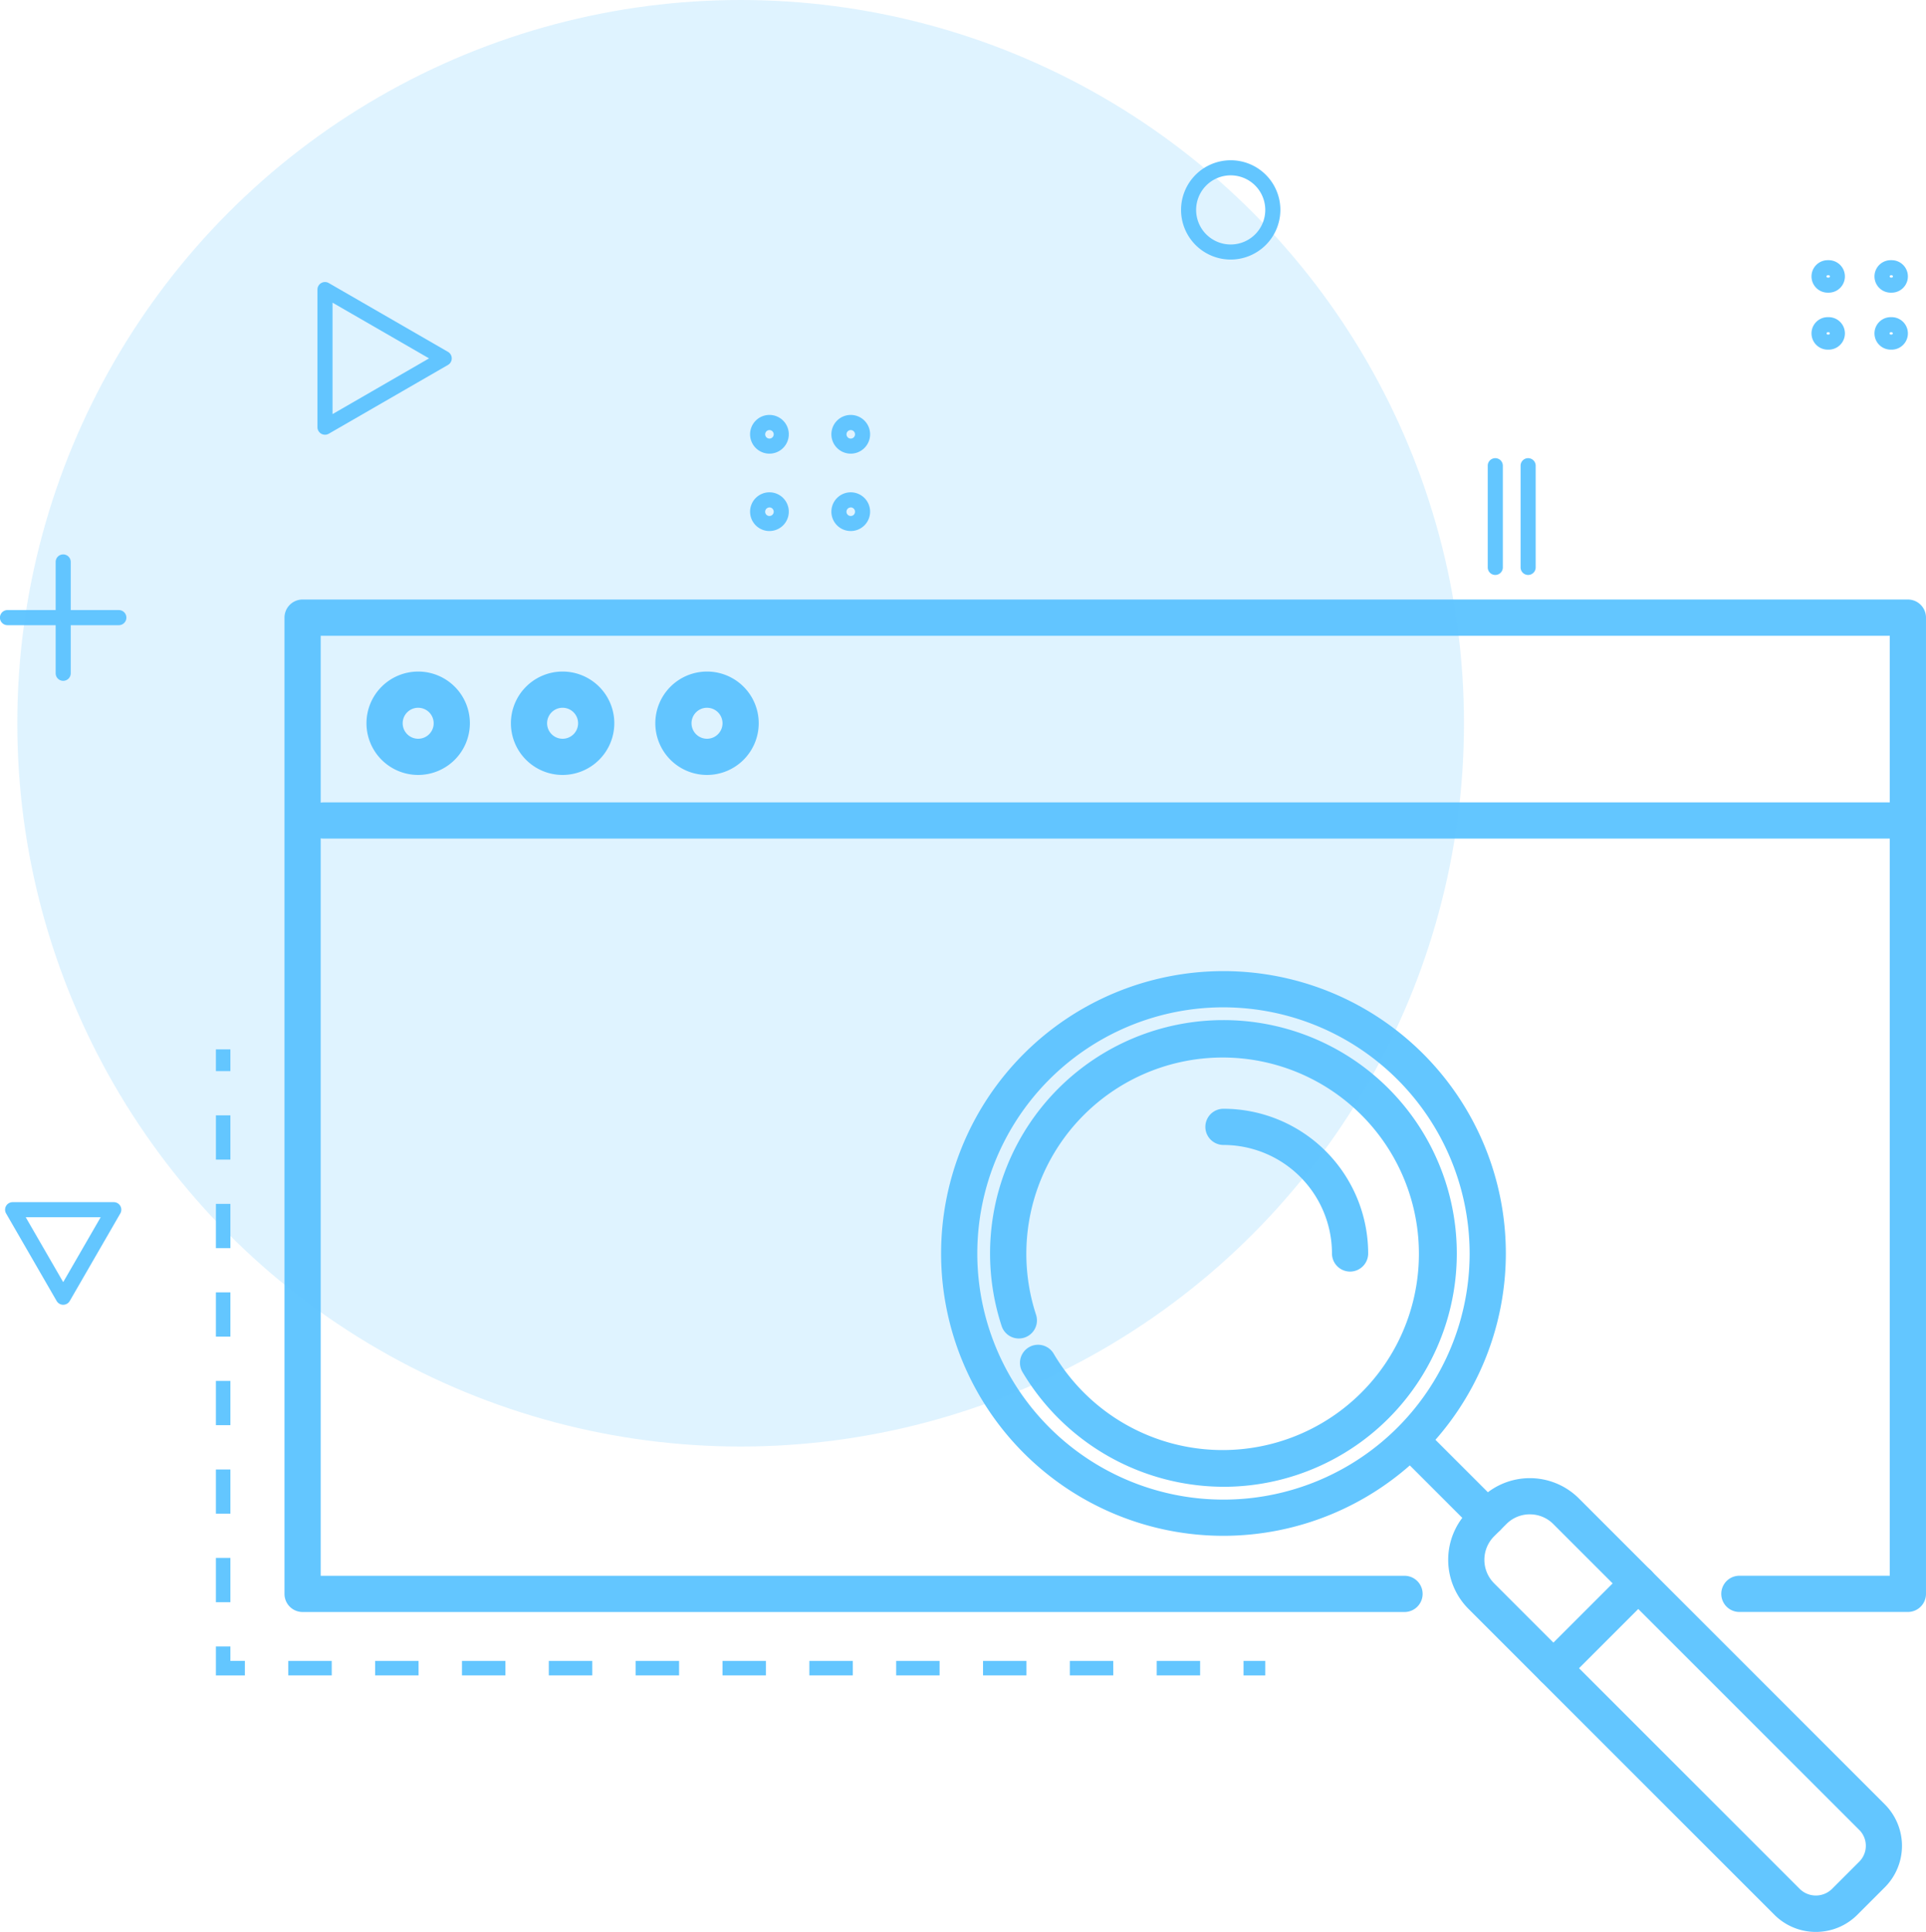 <svg xmlns="http://www.w3.org/2000/svg" width="147.036" height="147.5" viewBox="0 0 147.036 147.5"><defs><style>.a,.b{fill:#63c6ff;}.b{opacity:0.2;}</style></defs><g transform="translate(-8.028 -18.947)"><g transform="translate(29.747 64.72)"><g transform="translate(0 0)"><path class="a" d="M171.243,179.031H158.38a1.382,1.382,0,1,1,0-2.765h11.481V104.5H50.074v71.769h82.74a1.382,1.382,0,0,1,0,2.765H48.691a1.382,1.382,0,0,1-1.382-1.382V103.114a1.382,1.382,0,0,1,1.382-1.382H171.243a1.382,1.382,0,0,1,1.382,1.382v74.534A1.382,1.382,0,0,1,171.243,179.031Z" transform="translate(-47.309 -101.732)"/></g><g transform="translate(1.611 15.489)"><path class="a" d="M172.546,132.511H51.6a1.382,1.382,0,1,1,0-2.765H172.546a1.382,1.382,0,0,1,0,2.765Z" transform="translate(-50.222 -129.746)"/></g><g transform="translate(6.258 5.5)"><path class="a" d="M62.576,119.574a3.947,3.947,0,1,1,3.947-3.947A3.952,3.952,0,0,1,62.576,119.574Zm0-5.13a1.183,1.183,0,1,0,1.183,1.183A1.184,1.184,0,0,0,62.576,114.445Z" transform="translate(-58.628 -111.68)"/></g><g transform="translate(17.284 5.5)"><path class="a" d="M82.516,119.574a3.947,3.947,0,1,1,3.948-3.947A3.952,3.952,0,0,1,82.516,119.574Zm0-5.13a1.183,1.183,0,1,0,1.183,1.183A1.184,1.184,0,0,0,82.516,114.445Z" transform="translate(-78.569 -111.68)"/></g><g transform="translate(28.31 5.5)"><path class="a" d="M102.458,119.574a3.947,3.947,0,1,1,3.947-3.947A3.951,3.951,0,0,1,102.458,119.574Zm0-5.13a1.183,1.183,0,1,0,1.183,1.183A1.184,1.184,0,0,0,102.458,114.445Z" transform="translate(-98.511 -111.68)"/></g></g><g transform="translate(79.874 93.091)"><path class="a" d="M159.527,196.158A21.557,21.557,0,1,1,181.084,174.6,21.582,21.582,0,0,1,159.527,196.158Zm0-40.35A18.793,18.793,0,1,0,178.32,174.6,18.814,18.814,0,0,0,159.527,155.809Z" transform="translate(-137.97 -153.044)"/><g transform="translate(3.744 3.744)"><path class="a" d="M162.555,195.442a17.9,17.9,0,0,1-15.364-8.793,1.382,1.382,0,0,1,2.382-1.4,14.985,14.985,0,1,0-1.326-2.94,1.382,1.382,0,0,1-2.628.859,17.816,17.816,0,1,1,16.936,12.276Z" transform="translate(-144.742 -159.816)"/></g><g transform="translate(20.175 10.51)"><path class="a" d="M185.506,184.481a1.382,1.382,0,0,1-1.382-1.382,8.291,8.291,0,0,0-8.283-8.283,1.382,1.382,0,0,1,0-2.765A11.059,11.059,0,0,1,186.888,183.1,1.382,1.382,0,0,1,185.506,184.481Z" transform="translate(-174.459 -172.052)"/></g><g transform="translate(35.056 35.056)"><g transform="translate(3.657 3.654)"><path class="a" d="M236.055,257.7a4.464,4.464,0,0,1-3.167-1.309l-23.355-23.355a5.305,5.305,0,0,1,0-7.491l.939-.939a5.3,5.3,0,0,1,7.492,0l23.354,23.356a4.481,4.481,0,0,1,0,6.332l-2.1,2.1A4.463,4.463,0,0,1,236.055,257.7Zm-21.837-31.882a2.512,2.512,0,0,0-1.79.742l-.94.939a2.536,2.536,0,0,0,0,3.582l23.355,23.355a1.756,1.756,0,0,0,2.423,0l2.1-2.1a1.713,1.713,0,0,0,0-2.423L216.01,226.561A2.515,2.515,0,0,0,214.219,225.819Z" transform="translate(-207.985 -223.054)"/></g><g transform="translate(10.307 10.307)"><path class="a" d="M221.4,244.327a1.383,1.383,0,0,1-.978-2.36l6.476-6.476a1.382,1.382,0,0,1,1.955,1.955l-6.476,6.476A1.376,1.376,0,0,1,221.4,244.327Z" transform="translate(-220.014 -235.087)"/></g><path class="a" d="M208.024,224.48a1.378,1.378,0,0,1-.977-.405l-5.27-5.269a1.382,1.382,0,0,1,1.955-1.955L209,222.121a1.383,1.383,0,0,1-.978,2.36Z" transform="translate(-201.372 -216.446)"/></g></g><g transform="translate(98.193 31.183)"><path class="a" d="M174.893,48.66a3.791,3.791,0,1,1,3.791-3.791A3.8,3.8,0,0,1,174.893,48.66Zm0-6.43a2.639,2.639,0,1,0,2.638,2.639A2.642,2.642,0,0,0,174.893,42.23Z" transform="translate(-171.102 -41.078)"/></g><g transform="translate(32.263 40.481)"><path class="a" d="M52.435,69.551a.575.575,0,0,1-.576-.576V58.47a.576.576,0,0,1,.864-.5l9.1,5.253a.577.577,0,0,1,0,1l-9.1,5.253A.575.575,0,0,1,52.435,69.551Zm.576-10.083v8.509l7.369-4.255Z" transform="translate(-51.859 -57.894)"/></g><g transform="translate(8.419 110.73)"><path class="a" d="M13.169,192.782a.577.577,0,0,1-.5-.288l-3.858-6.682a.576.576,0,0,1,.5-.865h7.716a.576.576,0,0,1,.5.865l-3.858,6.682A.578.578,0,0,1,13.169,192.782Zm-2.86-6.682,2.86,4.954,2.86-4.954Z" transform="translate(-8.735 -184.947)"/></g><g transform="translate(65.292 50.627)"><path class="a" d="M113.075,79.2a1.478,1.478,0,1,1,1.477-1.478A1.48,1.48,0,0,1,113.075,79.2Zm0-1.8a.325.325,0,1,0,.325.325A.326.326,0,0,0,113.075,77.4Z" transform="translate(-111.597 -76.244)"/><g transform="translate(6.206)"><path class="a" d="M124.3,79.2a1.478,1.478,0,1,1,1.478-1.478A1.479,1.479,0,0,1,124.3,79.2Zm0-1.8a.325.325,0,1,0,.326.325A.326.326,0,0,0,124.3,77.4Z" transform="translate(-122.822 -76.244)"/></g><g transform="translate(0 5.908)"><path class="a" d="M113.075,89.886a1.478,1.478,0,1,1,1.477-1.478A1.48,1.48,0,0,1,113.075,89.886Zm0-1.8a.326.326,0,1,0,.325.326A.326.326,0,0,0,113.075,88.082Z" transform="translate(-111.597 -86.93)"/><g transform="translate(6.206)"><path class="a" d="M124.3,89.886a1.478,1.478,0,1,1,1.478-1.478A1.479,1.479,0,0,1,124.3,89.886Zm0-1.8a.326.326,0,1,0,.326.326A.326.326,0,0,0,124.3,88.082Z" transform="translate(-122.822 -86.93)"/></g></g></g><g transform="translate(146.323 38.812)"><g transform="translate(0 0)"><path class="a" d="M259.459,57.356h-.07a1.24,1.24,0,1,1,0-2.48h.07a1.24,1.24,0,1,1,0,2.48Zm-.07-1.328a.088.088,0,1,0,0,.175h.07a.088.088,0,1,0,0-.175Z" transform="translate(-258.149 -54.876)"/><g transform="translate(4.809)"><path class="a" d="M268.156,57.356h-.07a1.24,1.24,0,0,1,0-2.48h.07a1.24,1.24,0,1,1,0,2.48Zm-.07-1.328a.088.088,0,0,0,0,.175h.07a.088.088,0,1,0,0-.175Z" transform="translate(-266.847 -54.876)"/></g></g><g transform="translate(0 4.35)"><path class="a" d="M259.459,65.224h-.07a1.24,1.24,0,1,1,0-2.48h.07a1.24,1.24,0,1,1,0,2.48Zm-.07-1.328a.087.087,0,1,0,0,.175h.07a.087.087,0,1,0,0-.175Z" transform="translate(-258.149 -62.744)"/><g transform="translate(4.809)"><path class="a" d="M268.156,65.224h-.07a1.24,1.24,0,0,1,0-2.48h.07a1.24,1.24,0,1,1,0,2.48Zm-.07-1.328a.087.087,0,0,0,0,.175h.07a.087.087,0,1,0,0-.175Z" transform="translate(-266.847 -62.744)"/></g></g></g><g transform="translate(121.606 53.927)"><g transform="translate(0 0)"><path class="a" d="M214.023,91.13a.576.576,0,0,1-.576-.577V82.788a.576.576,0,1,1,1.152,0v7.765A.576.576,0,0,1,214.023,91.13Z" transform="translate(-213.447 -82.212)"/></g><g transform="translate(2.508 0)"><path class="a" d="M218.559,91.13a.576.576,0,0,1-.576-.577V82.788a.576.576,0,0,1,1.152,0v7.765A.576.576,0,0,1,218.559,91.13Z" transform="translate(-217.983 -82.212)"/></g></g><g transform="translate(8.028 61.277)"><g transform="translate(4.249)"><path class="a" d="M16.289,105.156a.576.576,0,0,1-.576-.576v-8.5a.576.576,0,0,1,1.152,0v8.5A.576.576,0,0,1,16.289,105.156Z" transform="translate(-15.713 -95.505)"/></g><g transform="translate(0 4.249)"><path class="a" d="M17.1,104.343H8.6a.576.576,0,0,1,0-1.153h8.5a.576.576,0,0,1,0,1.153Z" transform="translate(-8.028 -103.19)"/></g></g><circle class="b" cx="55.221" cy="55.221" r="55.221" transform="translate(9.349 18.947)"/><g transform="translate(24.511 99.066)"><rect class="a" width="1.106" height="1.659"/><g transform="translate(0 5.038)"><path class="a" d="M38.946,210.132H37.84v-3.379h1.106Zm0-6.758H37.84V200h1.106Zm0-6.758H37.84v-3.379h1.106Zm0-6.758H37.84v-3.379h1.106Zm0-6.758H37.84v-3.379h1.106Zm0-6.758H37.84v-3.379h1.106Z" transform="translate(-37.84 -172.963)"/></g><g transform="translate(0 45.586)"><path class="a" d="M40.051,248.51H37.84V246.3h1.106V247.4h1.106Z" transform="translate(-37.84 -246.299)"/></g><g transform="translate(5.526 46.692)"><path class="a" d="M117.447,249.4h-3.315V248.3h3.315Zm-6.63,0H107.5V248.3h3.315Zm-6.629,0h-3.315V248.3h3.315Zm-6.63,0H94.243V248.3h3.315Zm-6.629,0H87.614V248.3h3.315Zm-6.63,0H80.984V248.3H84.3Zm-6.629,0H74.354V248.3h3.315Zm-6.63,0H67.724V248.3h3.315Zm-6.629,0H61.094V248.3H64.41Zm-6.63,0H54.465V248.3H57.78Zm-6.629,0H47.835V248.3H51.15Z" transform="translate(-47.835 -248.299)"/></g><g transform="translate(78.453 46.692)"><rect class="a" width="1.659" height="1.106"/></g></g></g></svg>